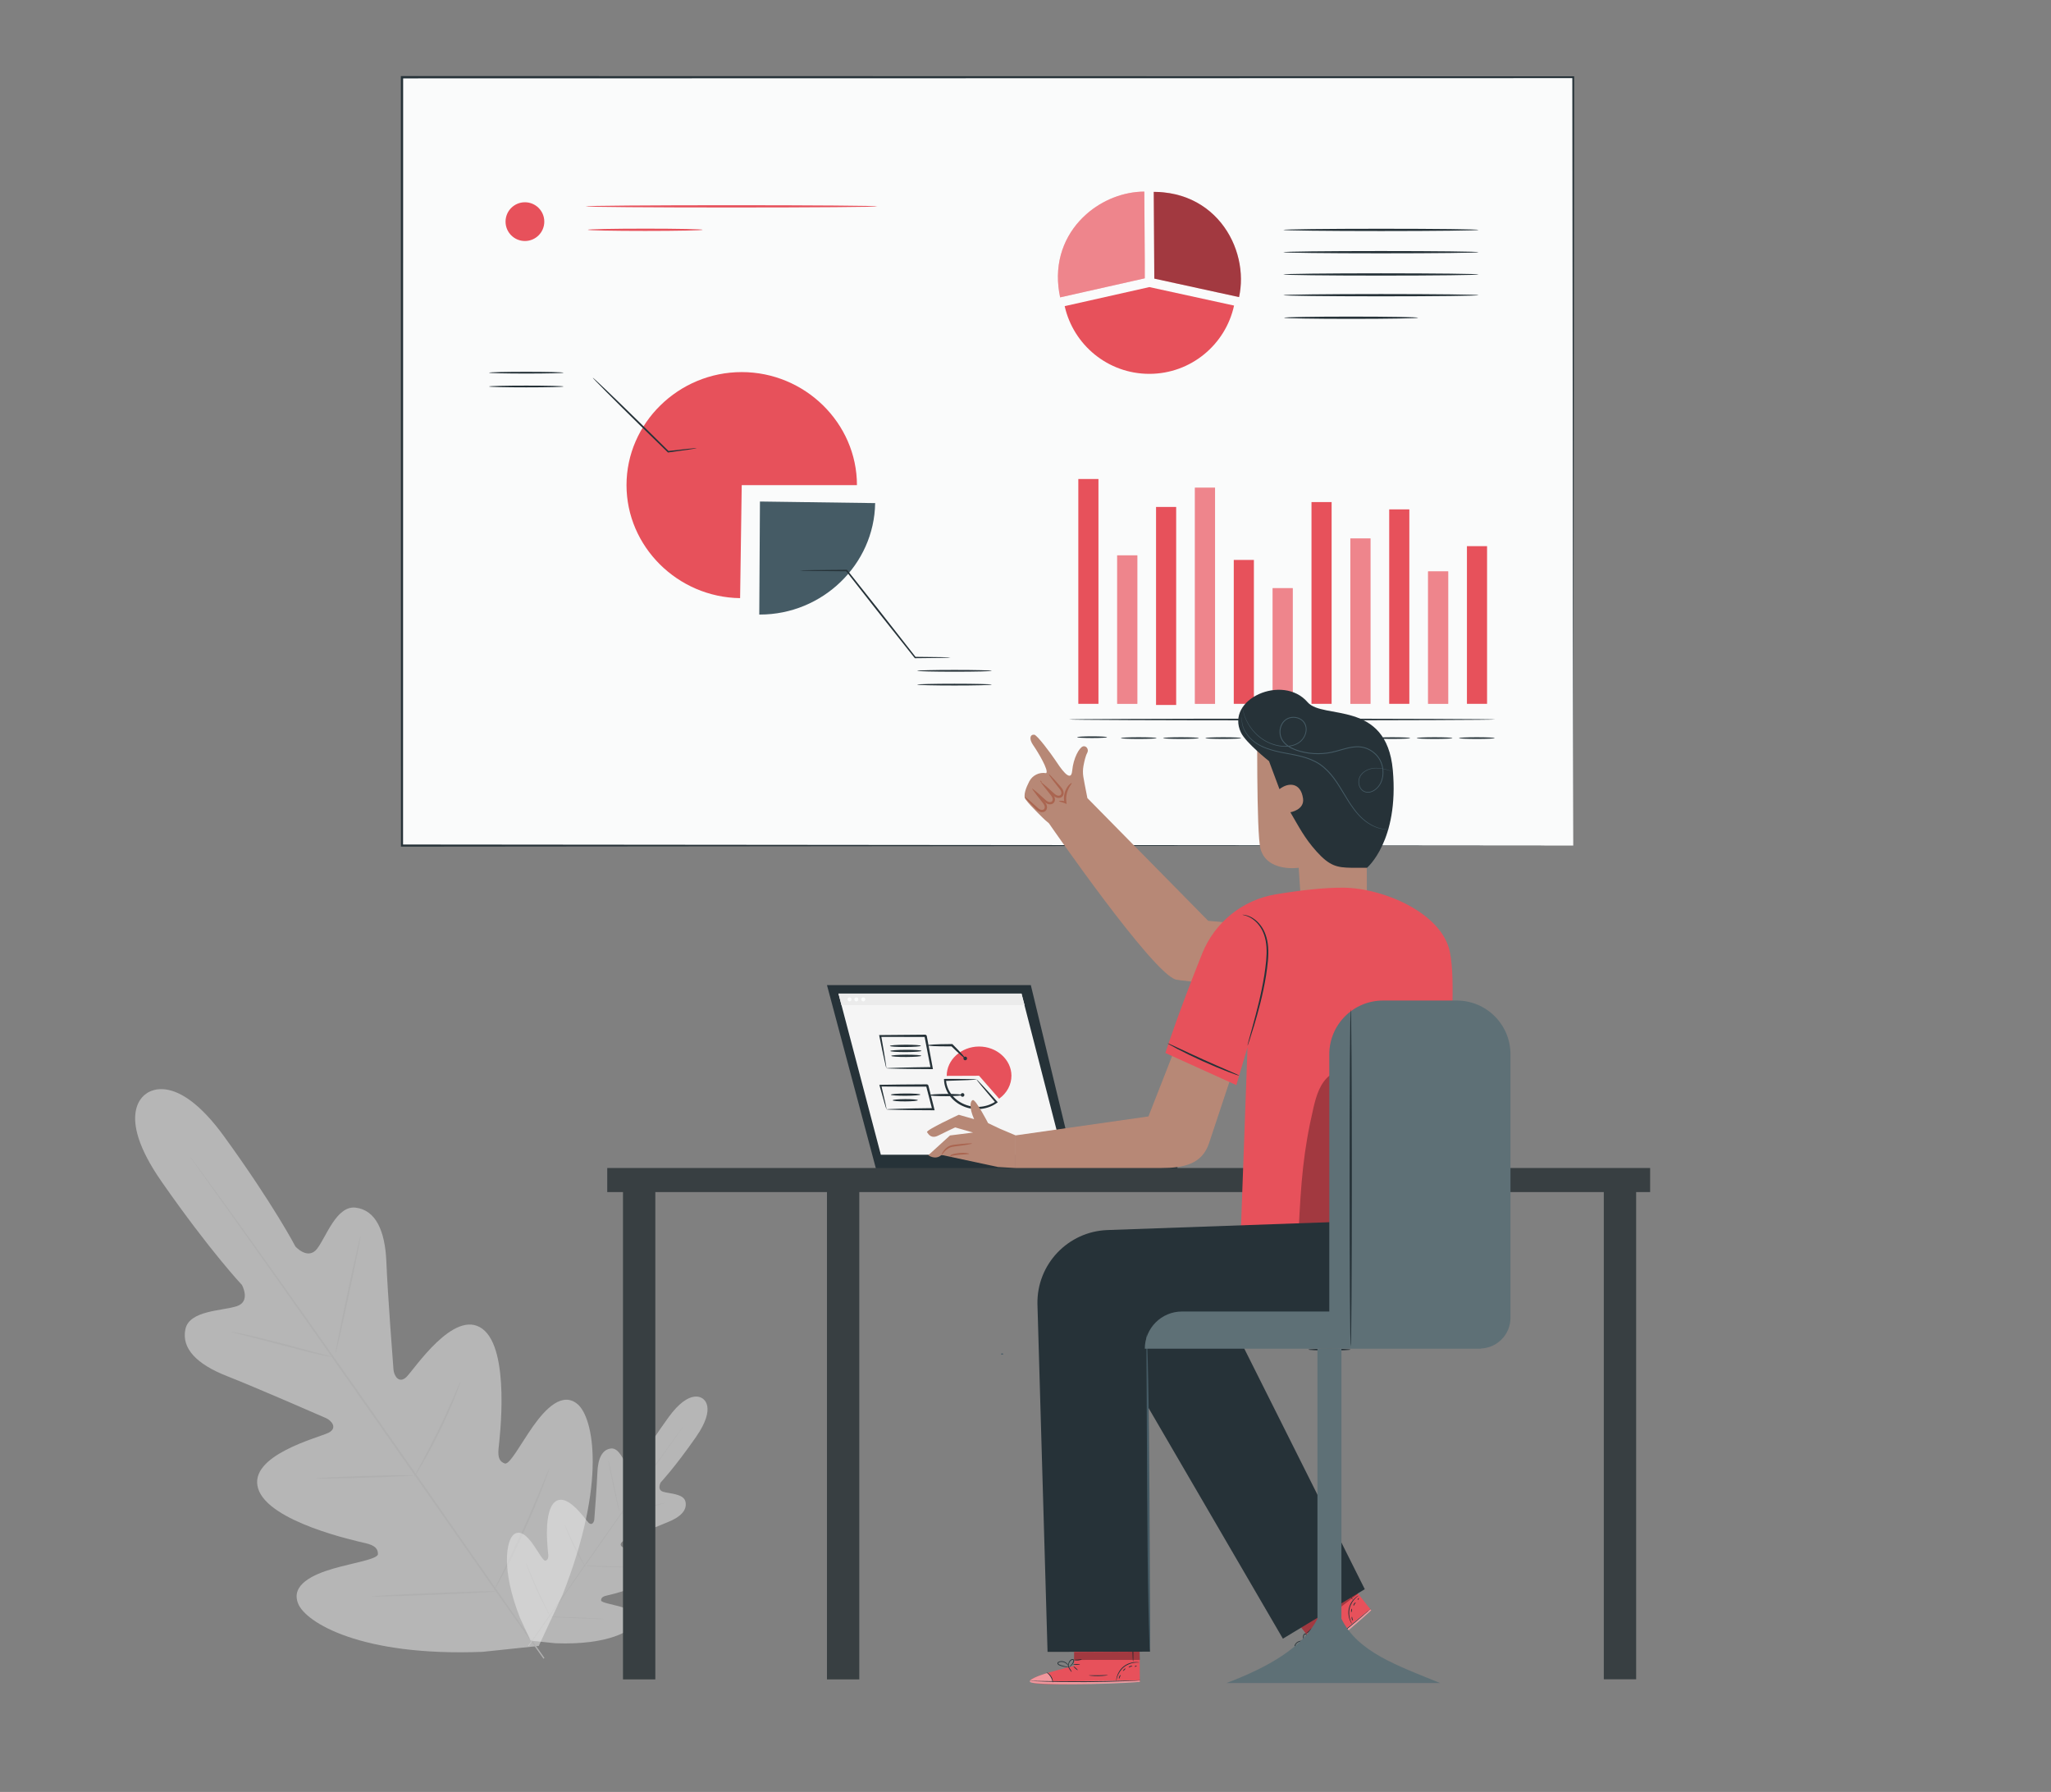 <?xml version="1.0" encoding="utf-8"?>
<!-- Generator: Adobe Illustrator 17.0.0, SVG Export Plug-In . SVG Version: 6.00 Build 0)  -->
<!DOCTYPE svg PUBLIC "-//W3C//DTD SVG 1.1//EN" "http://www.w3.org/Graphics/SVG/1.1/DTD/svg11.dtd">
<svg version="1.1" id="Layer_1" xmlns="http://www.w3.org/2000/svg" xmlns:xlink="http://www.w3.org/1999/xlink" x="0px" y="0px"
	 width="617px" height="539px" viewBox="0 0 617 539" enable-background="new 0 0 617 539" xml:space="preserve">
<rect x="0" y="0" width="617" height="539" fill="#808080" stroke="none"/>
<g opacity="0.5">
	<g>
		<path fill="#EBEBEB" d="M44.021,328.966c0,0-10.056,5.44,4.585,26.444c14.641,21.004,24.169,31.088,24.169,31.088
			s2.768,4.963-1.535,6.386c-4.303,1.424-14.238,1.213-15.461,6.887c-1.268,5.885,3.531,10.609,12.422,14.109
			c8.891,3.499,28.09,11.881,29.823,12.646c1.702,0.751,3.611,2.974,0.835,4.414c-2.776,1.439-24.328,6.736-21.203,16.812
			c3.126,10.077,29.497,15.755,32.368,16.431c2.871,0.676,3.682,1.742,3.666,3.269c-0.016,1.527-7.428,2.624-13.496,4.382
			c-6.068,1.758-12.796,4.859-10.506,10.522c2.29,5.662,18.864,15.938,55.471,14.499l16.919-1.777l7.205-15.494
			c13.398-34.098,9.145-53.129,4.551-57.154c-4.594-4.025-9.736,1.309-13.392,6.461c-3.655,5.153-7.129,11.792-8.577,11.304
			c-1.447-0.487-2.187-1.604-1.881-4.537c0.306-2.934,3.616-29.706-4.872-35.971c-8.488-6.265-20.578,12.346-22.85,14.494
			c-2.272,2.148-3.745-0.387-3.894-2.24c-0.152-1.888-1.753-22.775-2.134-32.323c-0.381-9.548-3.264-15.633-9.238-16.371
			c-5.76-0.712-8.829,8.74-11.589,12.336c-2.759,3.595-6.536-0.651-6.536-0.651s-6.39-12.314-21.41-33.048
			c-15.02-20.734-23.638-12.791-23.638-12.791"/>
	</g>
	<g>
		<g>
			<path fill="#E0E0E0" d="M163.498,498.92c-10.971-15.271-30.015-42.74-46.487-66.239c-16.467-23.491-31.395-44.745-42.288-60.071
				c-5.445-7.644-9.855-13.835-12.919-18.136c-1.514-2.128-2.694-3.787-3.51-4.934c-0.387-0.554-0.686-0.983-0.902-1.291
				c-0.201-0.293-0.293-0.451-0.293-0.451s0.121,0.137,0.336,0.419c0.225,0.301,0.539,0.72,0.944,1.26
				c0.834,1.133,2.041,2.773,3.59,4.876c3.113,4.238,7.573,10.402,13.056,18.039c10.971,15.271,25.949,36.493,42.416,59.984
				c16.472,23.499,35.466,51,46.359,66.325"/>
		</g>
	</g>
	<g>
		<g>
			<path fill="#E0E0E0" d="M69.666,400.626c0.008-0.036,0.442,0.025,1.22,0.165c0.779,0.137,1.899,0.368,3.281,0.666
				c2.762,0.602,6.556,1.531,10.723,2.631c4.106,1.1,7.818,2.095,10.659,2.857c1.282,0.335,2.364,0.618,3.233,0.845
				c0.764,0.196,1.184,0.322,1.177,0.357c-0.007,0.036-0.441-0.022-1.221-0.156c-0.779-0.139-1.9-0.37-3.279-0.683
				c-2.757-0.63-6.537-1.608-10.704-2.708c-4.112-1.07-7.83-2.038-10.675-2.779c-1.285-0.329-2.368-0.606-3.24-0.829
				C70.077,400.79,69.658,400.662,69.666,400.626z"/>
		</g>
	</g>
	<g>
		<g>
			
				<ellipse transform="matrix(-0.209 0.978 -0.978 -0.209 507.335 368.356)" fill="#E0E0E0" cx="104.728" cy="389.311" rx="17.999" ry="0.264"/>
		</g>
	</g>
	<g>
		<g>
			<path fill="#E0E0E0" d="M124.627,444.133c-0.031-0.018,0.163-0.422,0.541-1.134c0.434-0.806,0.976-1.811,1.619-3.005
				c1.363-2.539,3.231-6.053,5.15-10.006c1.928-3.95,3.549-7.586,4.701-10.227c0.544-1.243,1.001-2.289,1.368-3.128
				c0.327-0.737,0.524-1.139,0.558-1.125c0.034,0.013-0.098,0.44-0.367,1.202c-0.269,0.761-0.678,1.855-1.214,3.195
				c-1.066,2.682-2.637,6.353-4.571,10.314c-1.924,3.965-3.85,7.461-5.299,9.958c-0.73,1.245-1.331,2.247-1.768,2.926
				C124.912,443.783,124.658,444.151,124.627,444.133z"/>
		</g>
	</g>
	<g>
		<g>
			<path fill="#E0E0E0" d="M95.068,444.677c-0.001-0.036,0.409-0.084,1.153-0.139c0.857-0.05,1.91-0.11,3.152-0.182
				c2.662-0.131,6.34-0.275,10.403-0.402c4.065-0.127,7.745-0.213,10.41-0.248c1.244-0.006,2.298-0.011,3.157-0.015
				c0.746,0.008,1.159,0.03,1.16,0.067c0.001,0.036-0.41,0.084-1.153,0.139c-0.857,0.049-1.91,0.11-3.151,0.182
				c-2.662,0.131-6.34,0.275-10.405,0.402c-4.063,0.127-7.743,0.212-10.408,0.248c-1.244,0.006-2.298,0.011-3.157,0.014
				C95.482,444.736,95.069,444.714,95.068,444.677z"/>
		</g>
	</g>
	<g>
		<g>
			<path fill="#E0E0E0" d="M111.785,480.191c-0.002-0.036,0.525-0.093,1.478-0.163c1.052-0.065,2.409-0.148,4.038-0.249
				c3.41-0.187,8.123-0.409,13.329-0.621c5.208-0.213,9.924-0.375,13.338-0.467c1.632-0.033,2.991-0.06,4.044-0.081
				c0.955-0.007,1.484,0.006,1.486,0.042c0.001,0.036-0.525,0.093-1.477,0.163c-1.052,0.065-2.409,0.148-4.038,0.249
				c-3.41,0.187-8.123,0.409-13.332,0.621c-5.206,0.213-9.921,0.375-13.336,0.467c-1.631,0.033-2.99,0.06-4.044,0.081
				C112.315,480.24,111.786,480.227,111.785,480.191z"/>
		</g>
	</g>
	<g>
		<g>
			<path fill="#E0E0E0" d="M148.585,478.435c-0.032-0.017,0.2-0.534,0.649-1.454c0.494-1.002,1.139-2.309,1.916-3.885
				c1.613-3.281,3.825-7.822,6.124-12.903c2.308-5.079,4.275-9.731,5.676-13.109c0.674-1.622,1.234-2.968,1.662-4
				c0.396-0.943,0.632-1.459,0.666-1.446c0.034,0.013-0.136,0.553-0.474,1.52c-0.338,0.966-0.848,2.357-1.508,4.065
				c-1.313,3.417-3.23,8.1-5.542,13.188c-2.303,5.09-4.572,9.613-6.272,12.854c-0.855,1.619-1.559,2.921-2.066,3.811
				C148.912,477.967,148.617,478.452,148.585,478.435z"/>
		</g>
	</g>
</g>
<g opacity="0.5">
	<g>
		<path fill="#EBEBEB" d="M211.371,420.665c0,0,4.409,2.385-2.01,11.593c-6.419,9.208-10.596,13.629-10.596,13.629
			s-1.213,2.176,0.673,2.8c1.886,0.624,6.242,0.532,6.778,3.019c0.556,2.58-1.548,4.651-5.446,6.185
			c-3.898,1.534-12.315,5.209-13.075,5.544c-0.746,0.329-1.583,1.304-0.366,1.935s10.665,2.953,9.295,7.371
			c-1.37,4.418-12.932,6.907-14.19,7.203c-1.259,0.296-1.614,0.764-1.607,1.433c0.007,0.669,3.256,1.151,5.917,1.921
			c2.66,0.771,5.61,2.13,4.606,4.613c-1.004,2.482-8.27,6.987-24.319,6.356l-7.417-0.779l-3.159-6.793
			c-5.874-14.949-4.009-23.292-1.995-25.057c2.014-1.765,4.268,0.574,5.871,2.833c1.603,2.259,3.126,5.17,3.76,4.956
			c0.634-0.213,0.959-0.703,0.825-1.989c-0.134-1.286-1.585-13.023,2.136-15.77c3.721-2.747,9.021,5.413,10.018,6.354
			c0.996,0.942,1.642-0.169,1.707-0.982c0.067-0.828,0.769-9.985,0.935-14.171c0.167-4.186,1.431-6.854,4.05-7.177
			c2.525-0.312,3.871,3.832,5.08,5.408c1.21,1.576,2.865-0.285,2.865-0.285s2.801-5.398,9.386-14.488
			c6.585-9.09,10.363-5.607,10.363-5.607"/>
	</g>
	<g>
		<g>
			<path fill="#E0E0E0" d="M158.992,495.173c4.81-6.695,13.159-18.738,20.38-29.039c7.219-10.298,13.764-19.616,18.539-26.335
				c2.387-3.351,4.321-6.065,5.664-7.951c0.664-0.933,1.181-1.66,1.539-2.163c0.17-0.243,0.301-0.431,0.395-0.566
				c0.088-0.128,0.128-0.198,0.128-0.198s-0.053,0.06-0.147,0.184c-0.099,0.132-0.236,0.316-0.414,0.552
				c-0.366,0.497-0.895,1.216-1.574,2.138c-1.365,1.858-3.32,4.56-5.724,7.908c-4.81,6.695-11.376,15.999-18.595,26.297
				c-7.222,10.302-15.549,22.359-20.324,29.077"/>
		</g>
	</g>
	<g>
		<g>
			<path fill="#E0E0E0" d="M200.128,452.081c-0.003-0.016-0.194,0.011-0.535,0.072c-0.342,0.06-0.833,0.161-1.438,0.292
				c-1.211,0.264-2.874,0.671-4.701,1.154c-1.8,0.482-3.428,0.919-4.673,1.252c-0.562,0.147-1.036,0.271-1.418,0.37
				c-0.335,0.086-0.519,0.141-0.516,0.157c0.003,0.016,0.193-0.009,0.535-0.068c0.341-0.061,0.833-0.162,1.438-0.3
				c1.209-0.276,2.866-0.705,4.692-1.187c1.803-0.469,3.433-0.894,4.68-1.218c0.563-0.144,1.038-0.266,1.42-0.363
				C199.948,452.153,200.132,452.096,200.128,452.081z"/>
		</g>
	</g>
	<g>
		<g>
			
				<ellipse transform="matrix(0.209 0.978 -0.978 0.209 583.324 172.903)" fill="#E0E0E0" cx="184.757" cy="447.12" rx="7.891" ry="0.116"/>
		</g>
	</g>
	<g>
		<g>
			<path fill="#E0E0E0" d="M176.033,471.154c0.014-0.008-0.071-0.185-0.237-0.497c-0.19-0.353-0.428-0.794-0.71-1.318
				c-0.598-1.113-1.416-2.654-2.258-4.387c-0.845-1.732-1.556-3.326-2.061-4.483c-0.238-0.545-0.439-1.004-0.6-1.371
				c-0.144-0.323-0.23-0.499-0.245-0.493c-0.015,0.006,0.043,0.193,0.161,0.527c0.118,0.334,0.297,0.813,0.532,1.401
				c0.467,1.176,1.156,2.785,2.004,4.522c0.844,1.738,1.688,3.271,2.323,4.365c0.32,0.546,0.584,0.985,0.775,1.283
				C175.908,471.001,176.019,471.162,176.033,471.154z"/>
		</g>
	</g>
	<g>
		<g>
			<path fill="#E0E0E0" d="M188.992,471.393c0.001-0.016-0.18-0.037-0.506-0.061c-0.376-0.022-0.837-0.048-1.382-0.08
				c-1.167-0.057-2.779-0.121-4.561-0.176c-1.782-0.056-3.396-0.093-4.564-0.109c-0.545-0.003-1.007-0.005-1.384-0.006
				c-0.327,0.004-0.508,0.013-0.508,0.029c0,0.016,0.18,0.037,0.506,0.061c0.376,0.022,0.837,0.048,1.382,0.08
				c1.167,0.057,2.78,0.121,4.562,0.176c1.781,0.056,3.395,0.093,4.563,0.109c0.545,0.003,1.008,0.005,1.384,0.006
				C188.811,471.419,188.992,471.409,188.992,471.393z"/>
		</g>
	</g>
	<g>
		<g>
			<path fill="#E0E0E0" d="M181.663,486.962c0.001-0.016-0.23-0.041-0.648-0.072c-0.461-0.028-1.056-0.065-1.77-0.109
				c-1.495-0.082-3.561-0.179-5.844-0.272c-2.283-0.093-4.351-0.164-5.847-0.205c-0.715-0.014-1.311-0.026-1.773-0.036
				c-0.419-0.003-0.651,0.003-0.651,0.019c-0.001,0.016,0.23,0.041,0.648,0.071c0.461,0.028,1.056,0.065,1.77,0.109
				c1.495,0.082,3.561,0.179,5.845,0.272c2.282,0.093,4.35,0.165,5.847,0.205c0.715,0.014,1.311,0.026,1.773,0.035
				C181.431,486.984,181.663,486.978,181.663,486.962z"/>
		</g>
	</g>
	<g>
		<g>
			<path fill="#E0E0E0" d="M165.53,486.192c0.014-0.008-0.088-0.234-0.284-0.637c-0.217-0.439-0.499-1.012-0.84-1.703
				c-0.707-1.439-1.677-3.429-2.685-5.657c-1.012-2.227-1.874-4.266-2.488-5.747c-0.296-0.711-0.541-1.301-0.729-1.754
				c-0.174-0.414-0.277-0.64-0.292-0.634c-0.015,0.006,0.06,0.243,0.208,0.666c0.148,0.424,0.372,1.033,0.661,1.782
				c0.576,1.498,1.416,3.551,2.43,5.782c1.01,2.231,2.004,4.214,2.75,5.635c0.375,0.71,0.684,1.281,0.906,1.671
				C165.387,485.987,165.516,486.2,165.53,486.192z"/>
		</g>
	</g>
</g>
<g>
	<g>
		<g>
			<g>
				<rect x="120.932" y="23.227" fill="#FAFBFB" width="352.346" height="231.109"/>
			</g>
		</g>
		<g>
			<g>
				<g>
					<path fill="#263238" d="M473.278,254.336c-0.003-2.225-0.106-90.153-0.273-231.109l0.273,0.273
						c-96.692,0.019-219.311,0.044-352.318,0.07h-0.028l0.343-0.343c-0.01,82.189-0.02,160.404-0.028,231.109l-0.315-0.315
						C328.249,254.206,470.455,254.334,473.278,254.336c-2.822,0.003-145.029,0.13-352.346,0.315l-0.315,0v-0.316
						c-0.009-70.705-0.018-148.92-0.028-231.109v-0.343h0.343h0.028c133.007,0.027,255.626,0.051,352.318,0.07h0.273l0,0.273
						C473.385,164.183,473.281,252.113,473.278,254.336z"/>
				</g>
			</g>
		</g>
	</g>
	<g>
		<g>
			<g>
				<g>
					<path fill="#455B65" d="M228.614,150.851l34.656,0.478c-0.265,18.469-15.826,33.521-34.656,33.521
						c-0.068,0-0.135,0-0.203-0.001L228.614,150.851z"/>
				</g>
			</g>
			<g>
				<g>
					<g>
						<path fill="#263238" d="M285.918,197.776c0,0.021-0.256,0.041-0.741,0.06c-0.548,0.014-1.251,0.033-2.119,0.055
							c-1.91,0.022-4.542,0.053-7.743,0.09l-0.098,0.001l-0.063-0.079c-3.092-3.895-7.081-8.922-11.433-14.404
							c-3.38-4.31-6.54-8.339-9.216-11.752l0.178,0.086c-4.173-0.039-7.667-0.071-10.199-0.095
							c-1.177-0.026-2.128-0.047-2.853-0.063c-0.658-0.022-1.009-0.046-1.009-0.07s0.351-0.047,1.009-0.07
							c0.724-0.016,1.676-0.037,2.853-0.063c2.532-0.023,6.026-0.056,10.199-0.095l0.109-0.001l0.07,0.088
							c2.694,3.399,5.874,7.413,9.276,11.705c4.315,5.511,8.271,10.563,11.337,14.479l-0.161-0.078
							c3.201,0.037,5.832,0.067,7.743,0.09c0.868,0.023,1.571,0.041,2.119,0.055C285.662,197.735,285.918,197.755,285.918,197.776z"
							/>
					</g>
				</g>
			</g>
			<g>
				<g>
					<g>
						<ellipse fill="#263238" cx="287.137" cy="201.772" rx="11.213" ry="0.265"/>
					</g>
				</g>
			</g>
			<g>
				<g>
					<g>
						<ellipse fill="#263238" cx="287.137" cy="205.924" rx="11.213" ry="0.266"/>
					</g>
				</g>
			</g>
		</g>
		<g>
			<g>
				<g>
					<path fill="#E7515B" d="M223.133,145.919l-0.487,33.995c-18.828-0.259-34.173-15.524-34.173-33.995
						c0-18.651,15.646-33.999,34.66-33.999c19.014,0,34.66,15.348,34.66,33.999H223.133z"/>
				</g>
			</g>
			<g>
				<g>
					<g>
						<path fill="#263238" d="M209.601,134.801c0.003,0.022-0.206,0.07-0.602,0.141c-0.471,0.075-1.041,0.166-1.724,0.276
							c-1.591,0.223-3.705,0.52-6.226,0.873l-0.102,0.014l-0.077-0.075c-2.369-2.305-5.224-5.082-8.304-8.078
							c-3.989-3.913-7.579-7.476-10.159-10.074c-1.231-1.255-2.252-2.297-3.036-3.096c-0.709-0.74-1.088-1.161-1.062-1.187
							c0.026-0.026,0.454,0.345,1.207,1.039c0.814,0.768,1.875,1.769,3.154,2.976c2.647,2.529,6.279,6.05,10.268,9.963
							c3.055,3.022,5.887,5.823,8.237,8.147l-0.179-0.061c2.53-0.279,4.652-0.513,6.249-0.689c0.689-0.063,1.264-0.115,1.739-0.158
							C209.384,134.783,209.598,134.778,209.601,134.801z"/>
					</g>
				</g>
			</g>
			<g>
				<g>
					<g>
						<ellipse fill="#263238" cx="158.317" cy="112.098" rx="11.213" ry="0.265"/>
					</g>
				</g>
			</g>
			<g>
				<g>
					<g>
						<ellipse fill="#263238" cx="158.317" cy="116.25" rx="11.213" ry="0.266"/>
					</g>
				</g>
			</g>
		</g>
	</g>
	<g>
		<g>
			<g>
				<g>
					<g>
						<path fill="#E7515B" d="M344.38,78.754l-0.138-21.126c-6.222,0.036-12.565,2.496-17.429,6.795
							c-5.73,5.064-9.399,12.678-8.399,21.88c0.109,1.005,0.269,2.028,0.493,3.069c0.005,0.025,0.009,0.049,0.014,0.074l0.003-0.001
							l25.456-5.728V78.754z"/>
					</g>
				</g>
				<g opacity="0.3">
					<g>
						<path fill="#FFFFFF" d="M344.38,78.754l-0.138-21.126c-6.222,0.036-12.565,2.496-17.429,6.795
							c-5.73,5.064-9.399,12.678-8.399,21.88c0.109,1.005,0.269,2.028,0.493,3.069c0.005,0.025,0.009,0.049,0.014,0.074l0.003-0.001
							l25.456-5.728V78.754z"/>
					</g>
				</g>
				<g>
					<g>
						<path fill="#E7515B" d="M370.616,72.25c-3.558-7.43-10.566-13.382-20.546-14.383c-0.267-0.027-0.535-0.051-0.806-0.071
							c-0.171-0.012-0.34-0.029-0.513-0.039c-0.504-0.028-1.015-0.042-1.533-0.044c-0.024,0-0.046-0.002-0.07-0.002
							c-0.001,0-0.002,0-0.004,0c-0.022,0-0.042-0.002-0.064-0.002v0.003v0l0.138,21.126l0.032,4.965l25.463,5.556l0.031,0.007v0
							c0.389-1.784,0.575-3.624,0.565-5.478C373.29,79.929,372.37,75.912,370.616,72.25z"/>
					</g>
				</g>
				<g opacity="0.3">
					<g>
						<path d="M370.616,72.25c-3.558-7.43-10.566-13.382-20.546-14.383c-0.267-0.027-0.535-0.051-0.806-0.071
							c-0.171-0.012-0.34-0.029-0.513-0.039c-0.504-0.028-1.015-0.042-1.533-0.044c-0.024,0-0.046-0.002-0.07-0.002
							c-0.001,0-0.002,0-0.004,0c-0.022,0-0.042-0.002-0.064-0.002v0.003v0l0.138,21.126l0.032,4.965l25.463,5.556l0.031,0.007v0
							c0.389-1.784,0.575-3.624,0.565-5.478C373.29,79.929,372.37,75.912,370.616,72.25z"/>
					</g>
				</g>
			</g>
			<g>
				<g>
					<path fill="#E7515B" d="M345.744,86.355l-25.456,5.728c2.612,11.655,13.013,20.366,25.456,20.366
						c12.504,0,22.948-8.797,25.496-20.538l-25.463-5.556"/>
				</g>
			</g>
		</g>
		<g>
			<g>
				<g>
					<path fill="#263238" d="M444.833,82.552c0,0.19-13.161,0.343-29.393,0.343c-16.237,0-29.396-0.154-29.396-0.343
						c0-0.189,13.158-0.343,29.396-0.343C431.671,82.209,444.833,82.363,444.833,82.552z"/>
				</g>
			</g>
		</g>
		<g>
			<g>
				<g>
					<path fill="#263238" d="M444.833,75.851c0,0.19-13.161,0.343-29.393,0.343c-16.237,0-29.396-0.154-29.396-0.343
						c0-0.189,13.158-0.343,29.396-0.343C431.671,75.508,444.833,75.661,444.833,75.851z"/>
				</g>
			</g>
		</g>
		<g>
			<g>
				<g>
					<path fill="#263238" d="M444.833,69.15c0,0.19-13.161,0.343-29.393,0.343c-16.237,0-29.396-0.154-29.396-0.343
						c0-0.189,13.158-0.343,29.396-0.343C431.671,68.807,444.833,68.96,444.833,69.15z"/>
				</g>
			</g>
		</g>
		<g>
			<g>
				<g>
					<path fill="#263238" d="M444.833,88.786c0,0.19-13.161,0.343-29.393,0.343c-16.237,0-29.396-0.154-29.396-0.343
						c0-0.189,13.158-0.343,29.396-0.343C431.671,88.443,444.833,88.597,444.833,88.786z"/>
				</g>
			</g>
		</g>
		<g>
			<g>
				<g>
					<ellipse fill="#263238" cx="406.44" cy="95.571" rx="20.189" ry="0.343"/>
				</g>
			</g>
		</g>
	</g>
	<g>
		<g>
			<g>
				<g>
					<rect x="324.392" y="144.077" fill="#E7515B" width="6.055" height="67.626"/>
				</g>
			</g>
		</g>
		<g>
			<g>
				<g>
					<rect x="336.082" y="167.046" fill="#E7515B" width="6.056" height="44.658"/>
				</g>
			</g>
		</g>
		<g>
			<g>
				<g>
					<rect x="347.772" y="152.483" fill="#E7515B" width="6.055" height="59.564"/>
				</g>
			</g>
		</g>
		<g>
			<g>
				<g>
					<rect x="359.463" y="146.689" fill="#E7515B" width="6.055" height="65.015"/>
				</g>
			</g>
		</g>
		<g>
			<g>
				<g>
					<rect x="371.153" y="168.421" fill="#E7515B" width="6.056" height="43.283"/>
				</g>
			</g>
		</g>
		<g>
			<g>
				<g>
					<rect x="382.843" y="176.909" fill="#E7515B" width="6.055" height="34.794"/>
				</g>
			</g>
		</g>
		<g>
			<g>
				<g>
					<rect x="394.534" y="151.018" fill="#E7515B" width="6.056" height="60.685"/>
				</g>
			</g>
		</g>
		<g>
			<g>
				<g>
					<rect x="406.224" y="161.959" fill="#E7515B" width="6.055" height="49.744"/>
				</g>
			</g>
		</g>
		<g>
			<g>
				<g>
					<rect x="417.914" y="153.217" fill="#E7515B" width="6.056" height="58.487"/>
				</g>
			</g>
		</g>
		<g>
			<g>
				<g>
					<rect x="429.605" y="171.857" fill="#E7515B" width="6.055" height="39.846"/>
				</g>
			</g>
		</g>
		<g>
			<g>
				<g>
					<rect x="441.295" y="164.275" fill="#E7515B" width="6.055" height="47.428"/>
				</g>
			</g>
		</g>
		<g>
			<g>
				<g>
					<g>
						<path fill="#263238" d="M449.822,216.414c0,0.137-28.723,0.249-64.146,0.249c-35.435,0-64.152-0.111-64.152-0.249
							c0-0.137,28.717-0.249,64.152-0.249C421.1,216.165,449.822,216.276,449.822,216.414z"/>
					</g>
				</g>
			</g>
		</g>
		<g>
			<g>
				<g>
					<g>
						<ellipse fill="#263238" cx="328.535" cy="221.737" rx="4.494" ry="0.249"/>
					</g>
				</g>
			</g>
		</g>
		<g>
			<g>
				<g>
					<g>
						<ellipse fill="#263238" cx="342.564" cy="222.008" rx="5.371" ry="0.249"/>
					</g>
				</g>
			</g>
		</g>
		<g>
			<g>
				<g>
					<g>
						<ellipse fill="#263238" cx="355.278" cy="222.008" rx="5.37" ry="0.249"/>
					</g>
				</g>
			</g>
		</g>
		<g>
			<g>
				<g>
					<g>
						<ellipse fill="#263238" cx="367.992" cy="222.008" rx="5.37" ry="0.249"/>
					</g>
				</g>
			</g>
		</g>
		<g>
			<g>
				<g>
					<g>
						<ellipse fill="#263238" cx="380.706" cy="222.008" rx="5.37" ry="0.249"/>
					</g>
				</g>
			</g>
		</g>
		<g>
			<g>
				<g>
					<g>
						<ellipse fill="#263238" cx="393.42" cy="222.008" rx="5.37" ry="0.249"/>
					</g>
				</g>
			</g>
		</g>
		<g>
			<g>
				<g>
					<g>
						<ellipse fill="#263238" cx="406.134" cy="222.008" rx="5.37" ry="0.249"/>
					</g>
				</g>
			</g>
		</g>
		<g>
			<g>
				<g>
					<g>
						<ellipse fill="#263238" cx="418.847" cy="222.008" rx="5.371" ry="0.249"/>
					</g>
				</g>
			</g>
		</g>
		<g>
			<g>
				<g>
					<g>
						<ellipse fill="#263238" cx="431.561" cy="222.008" rx="5.371" ry="0.249"/>
					</g>
				</g>
			</g>
		</g>
		<g>
			<g>
				<g>
					<g>
						<ellipse fill="#263238" cx="444.275" cy="222.008" rx="5.371" ry="0.249"/>
					</g>
				</g>
			</g>
		</g>
		<g opacity="0.3">
			<g>
				<g>
					<rect x="336.082" y="167.046" fill="#FFFFFF" width="6.056" height="44.658"/>
				</g>
			</g>
		</g>
		<g opacity="0.3">
			<g>
				<g>
					<rect x="359.463" y="146.689" fill="#FFFFFF" width="6.055" height="65.015"/>
				</g>
			</g>
		</g>
		<g opacity="0.3">
			<g>
				<g>
					<rect x="382.843" y="176.909" fill="#FFFFFF" width="6.055" height="34.794"/>
				</g>
			</g>
		</g>
		<g opacity="0.3">
			<g>
				<g>
					<rect x="406.224" y="161.959" fill="#FFFFFF" width="6.055" height="49.744"/>
				</g>
			</g>
		</g>
		<g opacity="0.3">
			<g>
				<g>
					<rect x="429.605" y="171.857" fill="#FFFFFF" width="6.055" height="39.846"/>
				</g>
			</g>
		</g>
	</g>
	<g>
		<g>
			<circle fill="#E7515B" cx="157.912" cy="66.665" r="5.828"/>
		</g>
	</g>
	<g>
		<g>
			<g>
				<path fill="#E7515B" d="M263.949,62.068c0,0.19-19.653,0.343-43.89,0.343c-24.246,0-43.894-0.154-43.894-0.343
					c0-0.189,19.648-0.343,43.894-0.343C244.296,61.725,263.949,61.879,263.949,62.068z"/>
			</g>
		</g>
	</g>
	<g>
		<g>
			<g>
				<path fill="#E7515B" d="M211.407,69.117c0,0.047-0.484,0.093-1.36,0.134c-0.875,0.041-2.142,0.078-3.708,0.109
					c-3.131,0.062-7.456,0.101-12.232,0.101c-4.778,0-9.104-0.038-12.234-0.101c-1.565-0.031-2.832-0.068-3.707-0.109
					c-0.875-0.041-1.359-0.086-1.359-0.134c0-0.047,0.484-0.093,1.359-0.134c0.875-0.041,2.142-0.078,3.707-0.109
					c3.131-0.062,7.456-0.101,12.234-0.101c4.777,0,9.101,0.038,12.232,0.101c1.565,0.031,2.832,0.068,3.708,0.109
					C210.923,69.024,211.407,69.069,211.407,69.117z"/>
			</g>
		</g>
	</g>
</g>
<g>
	<g>
		<g>
			<g>
				<g>
					<g>
						<g>
							<g>
								<rect x="275.68" y="347.684" fill="#263238" width="78.535" height="3.82"/>
							</g>
						</g>
					</g>
				</g>
				<g>
					<g>
						<g>
							<g>
								<polygon fill="#263238" points="263.508,351.504 248.777,296.301 310.099,296.301 323.438,351.504 								"/>
							</g>
						</g>
					</g>
				</g>
			</g>
			<g>
				<g>
					<g>
						<g>
							<polygon fill="#F5F5F5" points="319.763,347.325 264.982,347.325 252.231,298.852 307.295,298.852 							"/>
						</g>
					</g>
				</g>
			</g>
		</g>
		<g>
			<g>
				<g>
					<path fill="#EBEBEB" d="M253.147,302.336c18.55,0,36.523,0,55.074,0l-0.926-3.484h-55.064L253.147,302.336z"/>
				</g>
			</g>
		</g>
		<g>
			<g>
				<g>
					<g>
						<circle fill="#FAFBFB" cx="259.696" cy="300.594" r="0.602"/>
					</g>
				</g>
			</g>
			<g>
				<g>
					<g>
						<circle fill="#FAFBFB" cx="257.624" cy="300.594" r="0.602"/>
					</g>
				</g>
			</g>
			<g>
				<g>
					<g>
						<circle fill="#FAFBFB" cx="255.552" cy="300.594" r="0.602"/>
					</g>
				</g>
			</g>
		</g>
	</g>
	<g>
		<g>
			<g>
				<path fill="#E7515B" d="M294.535,323.576l6.031,6.9c2.347-1.675,3.714-4.237,3.703-6.938c-0.019-4.825-4.429-8.778-9.769-8.757
					c-5.34,0.021-9.718,4.009-9.699,8.834L294.535,323.576z"/>
			</g>
		</g>
		<g>
			<g>
				<g>
					<path fill="#263238" d="M293.769,324.681c0.025-0.056,0.642,0.57,1.72,1.725c1.077,1.155,2.617,2.842,4.458,4.903l0.209,0.233
						l-0.259,0.194c-2.443,1.835-6.513,2.611-10.167,0.998c-1.739-0.733-3.18-1.961-4.183-3.364
						c-0.993-1.422-1.494-3.039-1.551-4.529l-0.012-0.306l0.302-0.002c2.886-0.015,5.276-0.003,6.931,0.023
						C292.872,324.584,293.795,324.624,293.769,324.681c-0.026,0.057-0.995,0.126-2.655,0.204c-1.661,0.078-4.011,0.164-6.82,0.237
						l0.29-0.308c0.084,1.38,0.568,2.863,1.502,4.174c0.945,1.293,2.29,2.431,3.917,3.116c3.415,1.508,7.23,0.825,9.558-0.842
						l-0.05,0.427c-1.747-2.045-3.188-3.768-4.193-4.996C294.313,325.468,293.745,324.737,293.769,324.681z"/>
				</g>
			</g>
		</g>
		<g>
			<g>
				<circle fill="#263238" cx="290.376" cy="318.368" r="0.546"/>
			</g>
		</g>
		<g>
			<g>
				<g>
					<path fill="#263238" d="M278.981,314.419c-0.001-0.19,2.916-0.355,6.515-0.369c0.297,0,0.588,0,0.869,0h0.143l0.098,0.099
						c2.251,2.265,3.892,4.096,3.77,4.219c-0.122,0.123-1.966-1.503-4.249-3.736l0.241,0.099c-0.281,0.002-0.572,0.004-0.869,0.007
						C281.9,314.75,278.982,314.608,278.981,314.419z"/>
				</g>
			</g>
		</g>
		<g>
			<g>
				<g>
					<path fill="#263238" d="M266.649,321.324c-0.036,0.044-0.254-0.868-0.624-2.544c-0.369-1.674-0.892-4.12-1.491-7.115
						l-0.066-0.329l0.339-0.003c3.878-0.033,8.565-0.074,13.629-0.118c-0.073-0.061,0.642,0.529,0.34,0.281l0,0.003l0.001,0.005
						l0.002,0.01l0.004,0.02l0.008,0.041l0.015,0.081l0.031,0.163l0.062,0.325l0.122,0.646c0.081,0.429,0.161,0.855,0.241,1.278
						c0.158,0.845,0.313,1.676,0.466,2.49c0.299,1.624,0.587,3.181,0.858,4.652l0.068,0.37l-0.373-0.001
						c-4.094-0.011-7.539-0.06-9.931-0.109c-1.096-0.029-2.013-0.053-2.765-0.073C266.954,321.374,266.627,321.35,266.649,321.324
						c0.022-0.027,0.391-0.054,1.055-0.083c0.769-0.026,1.706-0.058,2.826-0.095c2.407-0.067,5.777-0.144,9.749-0.186l-0.304,0.369
						c-0.286-1.469-0.589-3.023-0.904-4.644c-0.156-0.814-0.316-1.644-0.478-2.488c-0.081-0.423-0.162-0.849-0.244-1.278
						l-0.123-0.646l-0.062-0.325l-0.031-0.163l-0.015-0.081l-0.008-0.041l-0.004-0.02l-0.002-0.01l-0.001-0.005l-0.001-0.003
						c-0.303-0.251,0.412,0.338,0.337,0.278c-5.064-0.004-9.752-0.007-13.63-0.01l0.273-0.331c0.517,2.897,0.915,5.306,1.187,7.015
						C266.54,320.282,266.685,321.279,266.649,321.324z"/>
				</g>
			</g>
		</g>
		<g>
			<g>
				<g>
					<circle fill="#263238" cx="289.565" cy="329.342" r="0.546"/>
				</g>
			</g>
			<g>
				<g>
					<g>
						
							<ellipse transform="matrix(-1 0.004 -0.004 -1 570.524 657.6)" fill="#263238" cx="284.614" cy="329.362" rx="4.951" ry="0.343"/>
					</g>
				</g>
			</g>
		</g>
		<g>
			<g>
				<g>
					<path fill="#263238" d="M266.698,333.683c-0.031,0.041-0.238-0.605-0.599-1.821c-0.359-1.215-0.875-3.009-1.482-5.246
						l-0.086-0.316l0.335-0.006c3.711-0.068,8.649-0.119,14.054-0.141c-0.297-0.231,0.408,0.314,0.335,0.259l0.001,0.002
						l0.001,0.004l0.002,0.007l0.004,0.015l0.008,0.029l0.015,0.059l0.03,0.118l0.06,0.235l0.12,0.468l0.237,0.928
						c0.156,0.615,0.311,1.222,0.463,1.819c0.3,1.192,0.591,2.346,0.87,3.452l0.102,0.403l-0.413-0.001
						c-4.169-0.007-7.722-0.055-10.202-0.106c-1.133-0.031-2.087-0.057-2.875-0.078C267.018,333.74,266.675,333.713,266.698,333.683
						c0.023-0.029,0.409-0.059,1.101-0.091c0.805-0.028,1.779-0.061,2.936-0.101c2.493-0.07,5.968-0.146,10.017-0.186l-0.311,0.402
						c-0.288-1.103-0.589-2.255-0.9-3.444c-0.154-0.597-0.311-1.203-0.47-1.817l-0.239-0.928l-0.12-0.468l-0.06-0.235l-0.03-0.118
						l-0.015-0.059l-0.008-0.029l-0.004-0.015l-0.002-0.007l-0.001-0.004l-0.001-0.002c-0.073-0.057,0.632,0.487,0.333,0.257
						c-5.406,0.021-10.344,0.009-14.055-0.03l0.249-0.322c0.521,2.156,0.921,3.928,1.195,5.18
						C266.584,332.919,266.729,333.643,266.698,333.683z"/>
				</g>
			</g>
		</g>
		<g>
			<g>
				<g>
					
						<ellipse transform="matrix(-1 0.004 -0.004 -1 546.021 628.064)" fill="#263238" cx="272.392" cy="314.57" rx="4.663" ry="0.343"/>
				</g>
			</g>
		</g>
		<g>
			<g>
				<g>
					
						<ellipse transform="matrix(-1 0.004 -0.004 -1 546.314 631.115)" fill="#263238" cx="272.534" cy="316.097" rx="4.69" ry="0.343"/>
				</g>
			</g>
		</g>
		<g>
			<g>
				<g>
					
						<ellipse transform="matrix(-1 0.004 -0.004 -1 546.548 634.06)" fill="#263238" cx="272.649" cy="317.569" rx="4.526" ry="0.343"/>
				</g>
			</g>
		</g>
		<g>
			<g>
				<g>
					
						<ellipse transform="matrix(-1 0.004 -0.004 -1 546.195 657.404)" fill="#263238" cx="272.449" cy="329.24" rx="4.445" ry="0.343"/>
				</g>
			</g>
		</g>
		<g>
			<g>
				<g>
					
						<ellipse transform="matrix(-1 0.004 -0.004 -1 545.998 660.785)" fill="#263238" cx="272.347" cy="330.931" rx="3.79" ry="0.343"/>
				</g>
			</g>
		</g>
	</g>
</g>
<g>
	<g>
		<polygon fill="#383F42" points="182.674,351.323 182.674,358.563 187.414,358.563 187.414,505.141 197.142,505.141 
			197.142,358.563 248.772,358.563 248.772,505.141 258.5,505.141 258.5,358.563 482.472,358.563 482.472,505.106 492.2,505.106 
			492.2,358.563 496.411,358.563 496.411,351.323 		"/>
	</g>
</g>
<g>
	<g>
		<g>
			<g>
				<ellipse fill="#263238" cx="399.931" cy="405.941" rx="6.326" ry="0.266"/>
			</g>
		</g>
	</g>
</g>
<g>
	<g>
		<g>
			<ellipse fill="#455B65" cx="301.468" cy="407.267" rx="0.343" ry="0.168"/>
		</g>
	</g>
</g>
<g>
	<g>
		<g>
			<g>
				<path fill="#B78876" d="M363.455,276.968l-36.336-36.915l-0.785-3.996c-0.151-0.731-0.303-1.548-0.444-2.475
					c-0.164-1.081-0.14-2.183,0.057-3.252c0.239-1.296,0.625-3.004,1.12-3.869c0.612-1.069-0.368-2.358-1.38-1.917
					c-1.011,0.442-2.769,3.345-3.148,7.332c-0.378,3.987-3.781-1.303-5.055-3.208c-1.273-1.906-5.481-7.614-6.359-7.682
					c-1.287-0.1-1.615,1.295-0.301,3.168c1.331,1.896,4.874,7.771,3.866,8.402c0,0-0.013-0.003-0.039-0.007
					c-2.048-0.348-4.07,0.665-5.019,2.49c-0.917,1.762-1.939,4.259-1.102,5.411c1.578,2.171,5.793,6.136,5.793,6.136l1.217,1.046
					c0.002,0.003,31.435,45.55,38.287,47.03c4.261,0.92,70.137,6.385,70.137,6.385l4.969-18.148L363.455,276.968z"/>
			</g>
		</g>
		<g>
			<g>
				<g>
					<path fill="#B78876" d="M308.251,239.684c1.12,1.076,2.241,2.152,3.361,3.228c0.38,0.365,0.774,0.739,1.266,0.929
						c0.492,0.189,1.111,0.149,1.469-0.238c0.324-0.35,0.353-0.898,0.197-1.349c-0.156-0.451-0.468-0.829-0.773-1.196
						c-1.089-1.309-2.178-2.617-3.267-3.926"/>
				</g>
			</g>
			<g>
				<g>
					<g>
						<path fill="#AA6550" d="M310.504,237.133c0.073-0.061,0.704,0.564,1.665,1.622c0.538,0.609,1.09,1.234,1.661,1.882
							c0.298,0.357,0.663,0.725,0.927,1.255c0.257,0.52,0.362,1.26-0.092,1.867c-0.497,0.6-1.281,0.618-1.839,0.422
							c-0.578-0.21-0.975-0.596-1.317-0.927c-0.606-0.617-1.19-1.212-1.76-1.792c-0.987-1.034-1.565-1.708-1.499-1.776
							c0.066-0.068,0.762,0.482,1.835,1.426c0.602,0.545,1.22,1.104,1.86,1.684c0.34,0.312,0.698,0.616,1.099,0.749
							c0.387,0.133,0.871,0.071,1.082-0.211c0.225-0.283,0.212-0.772,0.023-1.153c-0.185-0.401-0.511-0.765-0.805-1.139
							c-0.533-0.68-1.047-1.336-1.548-1.976C310.931,237.927,310.431,237.193,310.504,237.133z"/>
					</g>
				</g>
			</g>
		</g>
		<g>
			<g>
				<g>
					<path fill="#B78876" d="M310.637,237.335c1.12,1.076,2.241,2.152,3.361,3.228c0.38,0.365,0.774,0.739,1.266,0.929
						s1.111,0.149,1.469-0.238c0.324-0.351,0.353-0.898,0.197-1.349c-0.156-0.451-0.468-0.829-0.773-1.196
						c-1.089-1.309-2.178-2.617-3.267-3.926"/>
				</g>
			</g>
			<g>
				<g>
					<g>
						<path fill="#AA6550" d="M312.89,234.783c0.073-0.061,0.704,0.564,1.665,1.622c0.538,0.609,1.09,1.234,1.661,1.882
							c0.298,0.357,0.663,0.725,0.927,1.255c0.257,0.52,0.362,1.26-0.092,1.867c-0.497,0.6-1.281,0.618-1.839,0.422
							c-0.578-0.21-0.975-0.596-1.317-0.927c-0.606-0.617-1.19-1.212-1.76-1.792c-0.987-1.034-1.565-1.708-1.499-1.776
							c0.066-0.068,0.762,0.482,1.836,1.426c0.602,0.545,1.22,1.104,1.86,1.684c0.34,0.312,0.698,0.616,1.099,0.749
							c0.386,0.133,0.871,0.071,1.082-0.211c0.225-0.283,0.212-0.772,0.023-1.153c-0.185-0.401-0.511-0.765-0.806-1.139
							c-0.533-0.68-1.047-1.336-1.548-1.976C313.316,235.577,312.817,234.843,312.89,234.783z"/>
					</g>
				</g>
			</g>
		</g>
		<g>
			<g>
				<g>
					<path fill="#B78876" d="M313.254,235.409c1.12,1.076,2.241,2.152,3.361,3.228c0.38,0.365,0.774,0.739,1.266,0.929
						s1.111,0.149,1.469-0.238c0.324-0.351,0.353-0.898,0.197-1.349c-0.157-0.451-0.468-0.829-0.774-1.196
						c-1.089-1.309-2.178-2.617-3.267-3.926"/>
				</g>
			</g>
			<g>
				<g>
					<g>
						<path fill="#AA6550" d="M315.507,232.857c0.073-0.061,0.704,0.564,1.665,1.622c0.538,0.609,1.09,1.234,1.661,1.882
							c0.298,0.357,0.663,0.725,0.927,1.255c0.257,0.52,0.362,1.26-0.092,1.867c-0.497,0.6-1.281,0.618-1.839,0.422
							c-0.578-0.21-0.975-0.596-1.317-0.927c-0.606-0.617-1.19-1.212-1.76-1.792c-0.987-1.034-1.565-1.708-1.499-1.776
							c0.066-0.068,0.762,0.482,1.835,1.426c0.602,0.545,1.22,1.104,1.86,1.684c0.34,0.312,0.698,0.616,1.099,0.749
							c0.387,0.133,0.871,0.07,1.082-0.211c0.225-0.283,0.212-0.772,0.023-1.153c-0.185-0.401-0.511-0.765-0.805-1.139
							c-0.533-0.68-1.047-1.336-1.548-1.976C315.934,233.652,315.434,232.918,315.507,232.857z"/>
					</g>
				</g>
			</g>
		</g>
		<g>
			<g>
				<g>
					<path fill="#AA6550" d="M318.567,240.994c-0.009-0.108,0.833-0.277,2.048,0.096l-0.387,0.331
						c-0.158-0.648-0.232-1.463-0.086-2.309c0.191-1.214,0.75-2.209,1.259-2.809c0.518-0.605,0.955-0.843,1.01-0.779
						c0.145,0.131-1.254,1.48-1.591,3.698c-0.131,0.76-0.101,1.485-0.02,2.083l0.071,0.527l-0.459-0.195
						C319.36,241.189,318.562,241.129,318.567,240.994z"/>
				</g>
			</g>
		</g>
	</g>
	<g>
		<g>
			<g>
				<g>
					<path fill="#B78876" d="M411.049,221.627l0.155,50.566l-19.717,0.94l-0.798-12.12c0,0-9.512,1.445-11.499-5.711
						c-1.27-4.571-0.953-39.899-0.953-39.899L411.049,221.627z"/>
				</g>
			</g>
			<g>
				<g>
					<path fill="#263238" d="M373.339,220.39c1.461,3.021,8.419,8.551,8.419,8.551l3.143,8.424c2.731-2.138,6.396-2.015,7.09,2.783
						c0.502,3.467-3.809,4.168-3.809,4.168c2.51,4.27,4.211,7.725,7.865,11.787c3.955,4.396,6.17,4.839,10.459,4.911h4.729
						c0,0,9.677-8.087,7.765-29.385s-21.06-15.084-25.63-20.406C385.926,202.555,368.461,210.303,373.339,220.39z"/>
				</g>
			</g>
		</g>
		<g>
			<g>
				<g>
					<path fill="#455B65" d="M417.925,249.436c0,0-0.842,0.17-2.34-0.106c-1.486-0.266-3.601-1.111-5.65-2.907
						c-2.072-1.778-3.893-4.494-5.71-7.552c-1.842-3.01-3.855-6.522-7.246-8.862c-3.43-2.294-7.462-2.762-10.923-3.47
						c-3.495-0.657-6.664-1.655-8.821-3.357c-2.161-1.68-3.221-3.762-3.534-5.235c-0.323-1.497-0.096-2.338-0.096-2.338
						c0.049-0.003-0.151,0.847,0.2,2.313c0.34,1.444,1.409,3.474,3.548,5.106c2.133,1.651,5.263,2.621,8.751,3.262
						c3.453,0.696,7.52,1.149,11.029,3.491c3.461,2.392,5.476,5.944,7.308,8.959c1.805,3.065,3.593,5.763,5.622,7.536
						c2.007,1.792,4.08,2.653,5.542,2.948c0.733,0.164,1.32,0.181,1.714,0.204C417.715,249.424,417.925,249.436,417.925,249.436z"/>
				</g>
			</g>
		</g>
		<g>
			<g>
				<g>
					<path fill="#455B65" d="M419.042,232.113c0,0-0.353-0.102-1.019-0.309c-0.667-0.197-1.653-0.521-2.968-0.66
						c-1.288-0.133-3.02-0.055-4.567,1.022c-0.751,0.53-1.417,1.359-1.588,2.398c-0.178,1.011,0.063,2.237,0.92,3.017
						c0.42,0.387,1,0.604,1.594,0.632c0.6,0.026,1.208-0.173,1.756-0.48c1.093-0.638,1.977-1.732,2.384-3.043
						c0.887-2.583,0.264-5.951-2.108-8.001c-1.148-1.027-2.648-1.734-4.254-1.896c-1.615-0.171-3.269,0.186-4.901,0.644
						c-1.634,0.459-3.307,0.998-5.072,1.219c-1.758,0.237-3.572,0.247-5.379,0.014c-1.802-0.249-3.571-0.673-5.187-1.437
						c-1.591-0.754-3.072-2.012-3.55-3.743c-0.47-1.686-0.026-3.592,1.206-4.777c1.242-1.208,3.181-1.359,4.632-0.684
						c0.731,0.334,1.369,0.901,1.717,1.616c0.369,0.705,0.458,1.515,0.364,2.268c-0.204,1.516-1.106,2.849-2.308,3.613
						c-1.203,0.775-2.594,1.06-3.895,1.084c-1.311,0.03-2.557-0.213-3.694-0.569c-2.287-0.716-4.103-2.007-5.428-3.347
						c-1.345-1.34-2.208-2.754-2.772-3.955c-0.581-1.202-0.808-2.22-0.981-2.895c-0.118-0.69-0.165-1.053-0.165-1.053
						s0.085,0.358,0.219,1.041c0.19,0.668,0.433,1.675,1.024,2.861c0.575,1.185,1.444,2.578,2.784,3.892
						c1.321,1.315,3.122,2.578,5.378,3.27c1.121,0.345,2.349,0.578,3.632,0.543c1.274-0.029,2.623-0.314,3.776-1.063
						c1.144-0.732,2.004-2.015,2.192-3.453c0.228-1.433-0.515-3.021-1.947-3.624c-1.367-0.634-3.198-0.483-4.345,0.643
						c-1.152,1.106-1.577,2.922-1.128,4.514c0.448,1.624,1.856,2.835,3.409,3.57c1.574,0.745,3.328,1.166,5.104,1.411
						c1.782,0.23,3.573,0.22,5.307-0.012c1.74-0.216,3.39-0.746,5.037-1.207c1.64-0.457,3.329-0.824,4.999-0.645
						c1.665,0.171,3.212,0.905,4.395,1.968c2.448,2.128,3.08,5.606,2.155,8.262c-0.426,1.354-1.349,2.495-2.495,3.155
						c-0.576,0.32-1.222,0.529-1.868,0.499c-0.64-0.033-1.264-0.271-1.716-0.691c-0.917-0.85-1.152-2.135-0.962-3.192
						c0.188-1.091,0.893-1.954,1.671-2.493c1.602-1.097,3.369-1.152,4.667-1.003c1.327,0.158,2.31,0.5,2.973,0.713
						C418.701,231.975,419.042,232.113,419.042,232.113z"/>
				</g>
			</g>
		</g>
	</g>
	<g>
		<g>
			<g>
				<g>
					<g>
						<g>
							<g>
								<g>
									<g>
										<path fill="#E7515B" d="M393.981,492.796l-6.444-8.268l15.411-12.171l9.556,11.997l-0.907,0.816
											c-4.066,3.594-20.928,17.99-24.451,19.373C383.216,506.086,393.981,492.796,393.981,492.796z"/>
									</g>
								</g>
							</g>
						</g>
					</g>
				</g>
				<g opacity="0.4">
					<g>
						<g>
							<g>
								<g>
									<path fill="#FFFFFF" d="M388.901,499.518c0,0-3.544,4.948-2.374,5.252c1.169,0.304,18.756-13.603,25.977-20.415
										l-0.297-0.325l-20.376,16.396C391.832,500.425,389.828,498.847,388.901,499.518z"/>
								</g>
							</g>
						</g>
					</g>
				</g>
				<g>
					<g>
						<g>
							<g>
								<g>
									<g>
										<path fill="#263238" d="M412.442,483.829c0.005,0.006-0.078,0.088-0.242,0.238c-0.217,0.194-0.456,0.407-0.724,0.647
											c-0.735,0.634-1.638,1.414-2.704,2.334c-2.297,1.955-5.507,4.613-9.115,7.471c-3.61,2.858-6.933,5.373-9.363,7.162
											c-1.14,0.827-2.106,1.528-2.892,2.097c-0.296,0.206-0.557,0.389-0.796,0.557c-0.183,0.125-0.282,0.188-0.287,0.181
											c-0.005-0.007,0.084-0.082,0.258-0.22c0.231-0.178,0.484-0.373,0.77-0.593c0.773-0.586,1.724-1.307,2.845-2.157
											c2.402-1.822,5.708-4.357,9.316-7.214c3.606-2.857,6.831-5.493,9.155-7.414c1.085-0.897,2.004-1.657,2.752-2.276
											c0.28-0.228,0.527-0.429,0.753-0.613C412.342,483.892,412.436,483.823,412.442,483.829z"/>
									</g>
								</g>
							</g>
						</g>
					</g>
				</g>
				<g>
					<g>
						<g>
							<g>
								<g>
									<g>
										<path fill="#263238" d="M392.025,500.661c-0.051,0.052-0.624-0.582-1.58-0.923c-0.95-0.358-1.796-0.244-1.802-0.317
											c-0.026-0.055,0.864-0.287,1.884,0.094C391.551,499.884,392.08,500.636,392.025,500.661z"/>
									</g>
								</g>
							</g>
						</g>
					</g>
				</g>
				<g>
					<g>
						<g>
							<g>
								<g>
									<g>
										
											<ellipse transform="matrix(0.944 0.33 -0.33 0.944 185.153 -102.24)" fill="#263238" cx="393.833" cy="494.442" rx="0.968" ry="0.119"/>
									</g>
								</g>
							</g>
						</g>
					</g>
				</g>
				<g>
					<g>
						<g>
							<g>
								<g>
									<g>
										
											<ellipse transform="matrix(0.998 0.063 -0.063 0.998 31.75 -23.815)" fill="#263238" cx="394.65" cy="493.064" rx="0.824" ry="0.119"/>
									</g>
								</g>
							</g>
						</g>
					</g>
				</g>
				<g>
					<g>
						<g>
							<g>
								<g>
									<g>
										
											<ellipse transform="matrix(0.777 -0.629 0.629 0.777 -221.499 357.477)" fill="#263238" cx="394.314" cy="491.684" rx="1.026" ry="0.119"/>
									</g>
								</g>
							</g>
						</g>
					</g>
				</g>
				<g>
					<g>
						<g>
							<g>
								<g>
									<g>
										<path fill="#263238" d="M394.571,489.799c0.054,0.032-0.199,0.519-0.691,0.97c-0.49,0.454-0.996,0.665-1.024,0.609
											c-0.033-0.06,0.398-0.352,0.862-0.784C394.187,490.166,394.514,489.761,394.571,489.799z"/>
									</g>
								</g>
							</g>
						</g>
					</g>
				</g>
				<g>
					<g>
						<g>
							<g>
								<g>
									<g>
										<path fill="#263238" d="M393.162,493.831c0.018,0.02-0.326,0.367-0.995,0.777c-0.334,0.204-0.752,0.417-1.237,0.601
											c-0.247,0.084-0.49,0.192-0.8,0.228c-0.15,0.012-0.331,0.006-0.488-0.114c-0.158-0.116-0.211-0.345-0.163-0.514
											c0.558-1.238,1.927-1.455,2.664-1.244c0.391,0.097,0.671,0.27,0.845,0.405c0.173,0.138,0.247,0.237,0.237,0.247
											c-0.025,0.04-0.375-0.337-1.118-0.488c-0.365-0.073-0.824-0.063-1.28,0.119c-0.431,0.173-0.951,0.538-1.116,1.013
											c-0.065,0.241,0.142,0.377,0.399,0.343c0.246-0.024,0.507-0.127,0.744-0.202c0.476-0.167,0.892-0.359,1.229-0.541
											C392.759,494.098,393.138,493.8,393.162,493.831z"/>
									</g>
								</g>
							</g>
						</g>
					</g>
				</g>
				<g>
					<g>
						<g>
							<g>
								<g>
									<g>
										<path fill="#263238" d="M392.944,494.083c-0.006,0.022-0.352-0.115-0.658-0.597c-0.149-0.238-0.273-0.56-0.301-0.937
											c0.001-0.358-0.013-0.838,0.425-1.156c0.253-0.152,0.571,0.021,0.666,0.216c0.119,0.188,0.159,0.398,0.181,0.575
											c0.048,0.364,0.04,0.695,0.006,0.968c-0.071,0.549-0.224,0.858-0.25,0.849c-0.036-0.011,0.057-0.334,0.082-0.863
											c0.012-0.264,0.002-0.579-0.055-0.922c-0.03-0.317-0.233-0.766-0.517-0.615c-0.267,0.172-0.325,0.618-0.32,0.936
											c0.014,0.337,0.11,0.636,0.229,0.865C392.676,493.865,392.971,494.049,392.944,494.083z"/>
									</g>
								</g>
							</g>
						</g>
					</g>
				</g>
				<g>
					<g>
						<g>
							<g>
								<g>
									<g>
										<path fill="#263238" d="M408.795,479.863c0.024,0.037-0.474,0.307-1.106,0.939c-0.629,0.622-1.364,1.663-1.674,2.987
											c-0.307,1.324-0.108,2.584,0.182,3.419c0.287,0.846,0.615,1.308,0.577,1.331c-0.012,0.008-0.105-0.098-0.246-0.31
											c-0.142-0.212-0.321-0.537-0.489-0.963c-0.339-0.843-0.576-2.15-0.256-3.531c0.322-1.38,1.113-2.447,1.789-3.054
											c0.339-0.308,0.644-0.521,0.864-0.648C408.657,479.905,408.787,479.85,408.795,479.863z"/>
									</g>
								</g>
							</g>
						</g>
					</g>
				</g>
				<g>
					<g>
						<g>
							<g>
								<g>
									<g>
										
											<ellipse transform="matrix(-0.63 -0.776 0.776 -0.63 288.633 1093.181)" fill="#263238" cx="404.672" cy="477.849" rx="4.035" ry="0.119"/>
									</g>
								</g>
							</g>
						</g>
					</g>
				</g>
				<g>
					<g>
						<g>
							<g>
								<g>
									<g>
										<path fill="#263238" d="M403.695,488.677c0.045,0.043-0.829,1.001-2.072,2.001c-1.241,1.004-2.363,1.654-2.396,1.601
											c-0.038-0.058,1.017-0.792,2.246-1.786C402.705,489.503,403.646,488.628,403.695,488.677z"/>
									</g>
								</g>
							</g>
						</g>
					</g>
				</g>
				<g>
					<g>
						<g>
							<g>
								<g>
									<g>
										<path fill="#263238" d="M406.71,486.285c0.067,0.008,0.086,0.278,0.166,0.59c0.075,0.314,0.185,0.561,0.13,0.6
											c-0.05,0.039-0.272-0.181-0.361-0.542C406.555,486.572,406.648,486.274,406.71,486.285z"/>
									</g>
								</g>
							</g>
						</g>
					</g>
				</g>
				<g>
					<g>
						<g>
							<g>
								<g>
									<g>
										
											<ellipse transform="matrix(0.109 -0.994 0.994 0.109 -119.336 835.815)" fill="#263238" cx="406.671" cy="484.491" rx="0.524" ry="0.119"/>
									</g>
								</g>
							</g>
						</g>
					</g>
				</g>
				<g>
					<g>
						<g>
							<g>
								<g>
									<g>
										<path fill="#263238" d="M407.845,482.036c0.031,0.061-0.176,0.221-0.339,0.479c-0.169,0.255-0.231,0.508-0.299,0.505
											c-0.064,0.005-0.107-0.317,0.1-0.634C407.511,482.067,407.823,481.976,407.845,482.036z"/>
									</g>
								</g>
							</g>
						</g>
					</g>
				</g>
				<g>
					<g>
						<g>
							<g>
								<g>
									<g>
										
											<ellipse transform="matrix(0.507 -0.862 0.862 0.507 -213.25 589.255)" fill="#263238" cx="408.602" cy="481.087" rx="0.316" ry="0.119"/>
									</g>
								</g>
							</g>
						</g>
					</g>
				</g>
			</g>
		</g>
		<g opacity="0.3">
			<g>
				<g>
					<polygon points="408.448,479.467 392.857,491.378 391.415,489.504 407.799,478.395 					"/>
				</g>
			</g>
		</g>
	</g>
	<g>
		<g>
			<g>
				<g>
					<g>
						<g>
							<g>
								<g>
									<g>
										<path fill="#E7515B" d="M323.112,501.098l0.029-10.483l19.637-0.072l0.12,15.337l-1.217,0.083
											c-5.418,0.321-27.569,1.249-31.195,0.164C306.441,504.917,323.112,501.098,323.112,501.098z"/>
									</g>
								</g>
							</g>
						</g>
					</g>
				</g>
				<g opacity="0.4">
					<g>
						<g>
							<g>
								<g>
									<path fill="#FFFFFF" d="M314.967,503.255c0,0-5.842,1.708-5.109,2.669c0.733,0.96,23.153,0.865,33.039-0.043l-0.033-0.439
										l-26.151,0.334C316.714,505.776,316.111,503.298,314.967,503.255z"/>
								</g>
							</g>
						</g>
					</g>
				</g>
				<g>
					<g>
						<g>
							<g>
								<g>
									<g>
										<path fill="#263238" d="M343.173,505.428c0,0.008-0.116,0.021-0.337,0.038c-0.291,0.019-0.61,0.039-0.969,0.063
											c-0.97,0.046-2.162,0.102-3.568,0.169c-3.014,0.121-7.18,0.234-11.783,0.257c-4.604,0.022-8.772-0.048-11.787-0.139
											c-1.407-0.053-2.6-0.097-3.57-0.133c-0.36-0.02-0.678-0.037-0.97-0.053c-0.222-0.015-0.338-0.026-0.337-0.035
											c0-0.008,0.117-0.013,0.339-0.013c0.292,0.002,0.611,0.005,0.971,0.008c0.97,0.016,2.163,0.035,3.57,0.057
											c3.015,0.048,7.18,0.092,11.782,0.069c4.6-0.024,8.765-0.109,11.779-0.188c1.408-0.037,2.6-0.068,3.57-0.093
											c0.361-0.007,0.68-0.013,0.971-0.018C343.056,505.417,343.173,505.42,343.173,505.428z"/>
									</g>
								</g>
							</g>
						</g>
					</g>
				</g>
				<g>
					<g>
						<g>
							<g>
								<g>
									<g>
										<path fill="#263238" d="M316.72,506.081c-0.072,0.009-0.132-0.843-0.674-1.701c-0.527-0.868-1.263-1.3-1.223-1.361
											c0.014-0.059,0.857,0.307,1.425,1.236C316.827,505.177,316.779,506.095,316.72,506.081z"/>
									</g>
								</g>
							</g>
						</g>
					</g>
				</g>
				<g>
					<g>
						<g>
							<g>
								<g>
									<g>
										
											<ellipse transform="matrix(0.539 0.842 -0.842 0.539 571.249 -39.771)" fill="#263238" cx="321.98" cy="502.302" rx="0.968" ry="0.119"/>
									</g>
								</g>
							</g>
						</g>
					</g>
				</g>
				<g>
					<g>
						<g>
							<g>
								<g>
									<g>
										
											<ellipse transform="matrix(0.747 0.665 -0.665 0.747 415.597 -88.086)" fill="#263238" cx="323.473" cy="501.722" rx="0.824" ry="0.119"/>
									</g>
								</g>
							</g>
						</g>
					</g>
				</g>
				<g>
					<g>
						<g>
							<g>
								<g>
									<g>
										
											<ellipse transform="matrix(1 -0.015 0.015 1 -7.708 5.077)" fill="#263238" cx="324.06" cy="500.428" rx="1.026" ry="0.119"/>
									</g>
								</g>
							</g>
						</g>
					</g>
				</g>
				<g>
					<g>
						<g>
							<g>
								<g>
									<g>
										<path fill="#263238" d="M325.425,499.103c0.022,0.059-0.476,0.286-1.142,0.337c-0.666,0.055-1.194-0.091-1.181-0.152
											c0.011-0.068,0.53-0.032,1.162-0.085C324.897,499.155,325.404,499.038,325.425,499.103z"/>
									</g>
								</g>
							</g>
						</g>
					</g>
				</g>
				<g>
					<g>
						<g>
							<g>
								<g>
									<g>
										<path fill="#263238" d="M321.829,501.407c0.001,0.027-0.483,0.088-1.262-0.003c-0.389-0.045-0.849-0.135-1.345-0.29
											c-0.246-0.087-0.504-0.151-0.77-0.314c-0.125-0.083-0.264-0.199-0.314-0.391c-0.053-0.189,0.047-0.402,0.189-0.505
											c1.203-0.63,2.414,0.043,2.864,0.665c0.248,0.317,0.362,0.627,0.415,0.84c0.051,0.216,0.048,0.339,0.034,0.341
											c-0.044,0.016-0.087-0.496-0.579-1.074c-0.243-0.283-0.609-0.558-1.081-0.696c-0.446-0.13-1.08-0.163-1.503,0.109
											c-0.2,0.149-0.121,0.385,0.103,0.517c0.208,0.133,0.477,0.213,0.711,0.3c0.478,0.162,0.923,0.267,1.301,0.333
											C321.347,501.369,321.829,501.368,321.829,501.407z"/>
									</g>
								</g>
							</g>
						</g>
					</g>
				</g>
				<g>
					<g>
						<g>
							<g>
								<g>
									<g>
										<path fill="#263238" d="M321.502,501.471c-0.018,0.014-0.205-0.308-0.149-0.876c0.029-0.279,0.13-0.61,0.341-0.923
											c0.222-0.281,0.507-0.668,1.048-0.648c0.293,0.036,0.437,0.369,0.391,0.581c-0.022,0.221-0.121,0.411-0.212,0.565
											c-0.186,0.316-0.397,0.572-0.593,0.766c-0.394,0.388-0.706,0.538-0.72,0.514c-0.022-0.031,0.251-0.227,0.597-0.628
											c0.172-0.2,0.359-0.455,0.525-0.759c0.172-0.268,0.289-0.747-0.028-0.803c-0.316-0.029-0.637,0.287-0.829,0.539
											c-0.197,0.274-0.306,0.568-0.353,0.822C321.425,501.134,321.544,501.461,321.502,501.471z"/>
									</g>
								</g>
							</g>
						</g>
					</g>
				</g>
				<g>
					<g>
						<g>
							<g>
								<g>
									<g>
										<path fill="#263238" d="M342.749,500.057c-0.004,0.044-0.563-0.051-1.45,0.057c-0.879,0.102-2.1,0.467-3.16,1.318
											c-1.059,0.853-1.678,1.967-1.966,2.804c-0.296,0.843-0.323,1.409-0.367,1.403c-0.014-0.001-0.022-0.142-0.002-0.396
											c0.019-0.254,0.078-0.621,0.21-1.06c0.254-0.872,0.873-2.047,1.977-2.936c1.105-0.887,2.385-1.239,3.292-1.3
											c0.457-0.034,0.828-0.013,1.08,0.023C342.615,500.005,342.751,500.043,342.749,500.057z"/>
									</g>
								</g>
							</g>
						</g>
					</g>
				</g>
				<g>
					<g>
						<g>
							<g>
								<g>
									<g>
										
											<ellipse transform="matrix(-0.017 -1 1 -0.017 -149.34 845.026)" fill="#263238" cx="340.748" cy="495.929" rx="4.035" ry="0.119"/>
									</g>
								</g>
							</g>
						</g>
					</g>
				</g>
				<g>
					<g>
						<g>
							<g>
								<g>
									<g>
										<path fill="#263238" d="M333.298,503.848c0.009,0.062-1.27,0.277-2.865,0.297c-1.596,0.024-2.88-0.156-2.873-0.218
											c0.006-0.069,1.289,0.004,2.869-0.02C332.01,503.888,333.29,503.78,333.298,503.848z"/>
									</g>
								</g>
							</g>
						</g>
					</g>
				</g>
				<g>
					<g>
						<g>
							<g>
								<g>
									<g>
										<path fill="#263238" d="M337.147,503.826c0.048,0.048-0.104,0.272-0.233,0.567c-0.134,0.293-0.2,0.556-0.268,0.552
											c-0.064,0-0.103-0.31,0.05-0.649C336.847,503.956,337.104,503.779,337.147,503.826z"/>
									</g>
								</g>
							</g>
						</g>
					</g>
				</g>
				<g>
					<g>
						<g>
							<g>
								<g>
									<g>
										
											<ellipse transform="matrix(0.699 -0.715 0.715 0.699 -257.424 392.871)" fill="#263238" cx="338.223" cy="502.39" rx="0.524" ry="0.119"/>
									</g>
								</g>
							</g>
						</g>
					</g>
				</g>
				<g>
					<g>
						<g>
							<g>
								<g>
									<g>
										<path fill="#263238" d="M340.661,501.181c-0.013,0.067-0.274,0.065-0.562,0.168c-0.29,0.096-0.495,0.257-0.547,0.213
											c-0.053-0.036,0.111-0.316,0.47-0.438C340.379,501,340.681,501.121,340.661,501.181z"/>
									</g>
								</g>
							</g>
						</g>
					</g>
				</g>
				<g>
					<g>
						<g>
							<g>
								<g>
									<g>
										
											<ellipse transform="matrix(0.931 -0.365 0.365 0.931 -159.439 159.616)" fill="#263238" cx="341.843" cy="500.902" rx="0.316" ry="0.119"/>
									</g>
								</g>
							</g>
						</g>
					</g>
				</g>
			</g>
		</g>
		<g opacity="0.3">
			<g>
				<g>
					<polygon points="342.898,499.268 323.102,499.288 323.123,496.924 342.827,496.794 					"/>
				</g>
			</g>
		</g>
	</g>
	<g>
		<g>
			<g>
				<g>
					<path fill="#B78876" d="M371.584,320.156l-7.863,23.679c-2.124,6.395-7.711,7.489-14.449,7.489h-43.741v-9.813l39.961-5.706
						l9.523-24.328L371.584,320.156z"/>
				</g>
			</g>
		</g>
		<g>
			<g>
				<g>
					<g>
						<path fill="#B78876" d="M300.723,339.472l-3.47-1.643c0,0-3.74-7.23-4.601-6.941c-0.862,0.289-1.109,2.418,0.393,5.739
							l-4.611-1.317c0,0-9.996,4.619-9.554,5.241c0.442,0.622,1.261,2.096,3.438,0.982c2.177-1.113,5.03-2.42,5.03-2.42l5.386,1.538
							l-6.945,0.881l-6.532,5.944c0,0,2.145,1.604,3.995-0.099l16.965,3.645l5.314,0.301v-9.813L300.723,339.472z"/>
					</g>
				</g>
			</g>
			<g>
				<g>
					<g>
						<g>
							<path fill="#AA6550" d="M283.252,347.377c0.072,0.047,0.388-0.454,0.999-1.12c0.308-0.327,0.722-0.668,1.235-0.954
								c0.494-0.276,1.135-0.395,1.832-0.479c2.827-0.335,5.109-0.723,5.091-0.869c-0.018-0.145-2.323,0.006-5.157,0.342
								c-0.71,0.086-1.433,0.227-2.012,0.582c-0.553,0.34-0.98,0.748-1.275,1.133C283.389,346.791,283.202,347.347,283.252,347.377z
								"/>
						</g>
					</g>
				</g>
			</g>
			<g>
				<g>
					<g>
						<g>
							<path fill="#AA6550" d="M285.906,348.059c0.064,0,0.117-0.351,0.593-0.453c0.484-0.088,1.257-0.18,2.061-0.263
								c1.63-0.165,2.969-0.152,2.983-0.303c0.017-0.141-1.346-0.395-3.034-0.225c-0.849,0.091-1.572,0.228-2.135,0.438
								c-0.291,0.119-0.478,0.357-0.515,0.534C285.814,347.968,285.875,348.064,285.906,348.059z"/>
						</g>
					</g>
				</g>
			</g>
		</g>
	</g>
	<g>
		<g>
			<g>
				<g>
					<g>
						<g>
							<g>
								<g>
									<g>
										<path fill="#E7515B" d="M375.29,314.993l-3.364,11.396l-21.349-9.665c0.767-2.385,4.298-13.013,11.058-29.877
											c3.766-9.396,12.144-16.177,22.13-17.838c6.987-1.162,14.588-2.069,20.442-2.004c11.971,0.132,29.595,7.615,31.963,19.351
											c1.808,8.958,0.064,24.773,0.064,43.99l-1.562,36.716l-61.348,2.081L375.29,314.993z"/>
									</g>
								</g>
							</g>
						</g>
					</g>
				</g>
			</g>
			<g opacity="0.3">
				<g>
					<g>
						<g>
							<path d="M436.17,321.847c-7.465,1.527-15.13-0.013-22.737-0.464c-4.612-0.274-9.728-0.772-13.377,2.063
								c-2.893,2.248-4.057,6.027-4.892,9.594c-3.182,13.596-3.761,22.71-4.476,36.655l36.928,2.239L436.17,321.847z"/>
						</g>
					</g>
				</g>
			</g>
		</g>
		<g>
			<g>
				<g>
					<g>
						<path fill="#263238" d="M373.717,275.143c-0.008,0.054,0.614,0.091,1.632,0.49c1.001,0.411,2.379,1.286,3.533,2.86
							c1.171,1.556,1.959,3.812,2.111,6.392c0.18,2.58-0.202,5.438-0.645,8.41c-0.948,5.948-2.395,11.224-3.428,15.038
							c-0.505,1.841-0.923,3.364-1.24,4.518c-0.287,1.069-0.429,1.665-0.394,1.676c0.035,0.011,0.244-0.565,0.592-1.616
							c0.346-1.051,0.833-2.577,1.403-4.473c1.126-3.792,2.637-9.071,3.592-15.059c0.444-2.988,0.819-5.875,0.609-8.528
							c-0.18-2.644-1.042-4.997-2.299-6.582c-1.238-1.606-2.706-2.466-3.76-2.828c-0.535-0.174-0.963-0.258-1.256-0.286
							C373.872,275.129,373.719,275.125,373.717,275.143z"/>
					</g>
				</g>
			</g>
		</g>
		<g>
			<g>
				<g>
					<g>
						<path fill="#263238" d="M351.244,313.815c-0.033,0.063,1.111,0.732,3.008,1.725c1.896,0.993,4.549,2.301,7.527,3.645
							c2.979,1.343,5.716,2.466,7.716,3.229c2,0.764,3.258,1.178,3.284,1.112c0.028-0.071-1.182-0.608-3.142-1.46
							c-1.96-0.851-4.667-2.026-7.639-3.365c-2.97-1.34-5.643-2.591-7.578-3.497C352.483,314.298,351.279,313.748,351.244,313.815z"
							/>
					</g>
				</g>
			</g>
		</g>
	</g>
	<g>
		<g>
			<g>
				<g>
					<path fill="#263238" d="M341.464,371.933c-10.452,5.701-14.421,18.718-8.928,29.281l53.396,91.678l24.635-14.88l-41.464-82.772
						l30.052-19.617"/>
				</g>
			</g>
		</g>
		<g>
			<g>
				<g>
					<g>
						<path fill="#263238" d="M406.478,367.387l-73.3,2.595c-11.899,0.421-21.273,10.286-21.088,22.191l3.043,104.691l30.827-0.069
							l-1.028-98.984l61.546-1.619V367.387z"/>
					</g>
				</g>
			</g>
			<g>
				<g>
					<g>
						<path fill="#455B65" d="M344.932,401.389c0.024-0.001,0.053,0.333,0.088,0.968c0.03,0.702,0.07,1.626,0.12,2.778
							c0.092,2.413,0.185,5.906,0.276,10.222c0.184,8.632,0.308,20.559,0.374,33.731c0.067,13.142,0.128,25.034,0.173,33.734
							c0.024,4.259,0.043,7.732,0.057,10.223c-0.004,1.153-0.007,2.077-0.009,2.78c-0.01,0.636-0.026,0.97-0.05,0.97
							c-0.024,0.001-0.053-0.333-0.088-0.967c-0.03-0.702-0.07-1.625-0.12-2.778c-0.092-2.413-0.185-5.905-0.276-10.221
							c-0.184-8.632-0.308-20.561-0.374-33.736c-0.067-13.137-0.128-25.029-0.173-33.728c-0.024-4.259-0.043-7.733-0.057-10.223
							c0.004-1.154,0.007-2.078,0.009-2.78C344.892,401.724,344.908,401.39,344.932,401.389z"/>
					</g>
				</g>
			</g>
		</g>
	</g>
</g>
<g>
	<g>
		<g>
			<path fill="#5E7076" d="M438.231,300.949h-22.176c-8.927,0-16.164,7.237-16.164,16.164v77.369h-44.306
				c-6.182,0-11.193,5.011-11.193,11.193h101.162c0-0.022-0.002-0.042-0.002-0.064c4.917-0.21,8.842-4.251,8.842-9.219v-79.279
				C454.395,308.186,447.158,300.949,438.231,300.949z"/>
		</g>
	</g>
	<g>
		<g>
			<g>
				<path fill="#263238" d="M406.338,303.502c0.19,0,0.343,22.737,0.343,50.778c0,28.051-0.154,50.783-0.343,50.783
					c-0.189,0-0.343-22.732-0.343-50.783C405.995,326.239,406.149,303.502,406.338,303.502z"/>
			</g>
		</g>
	</g>
	<g>
		<g>
			<path fill="#5E7076" d="M403.536,486.882v-81.164h-7.21v81.164c-4.402,8.677-14.75,14.548-27.355,19.355h64.274
				C420.192,500.934,408.412,496.863,403.536,486.882z"/>
		</g>
	</g>
</g>
</svg>
